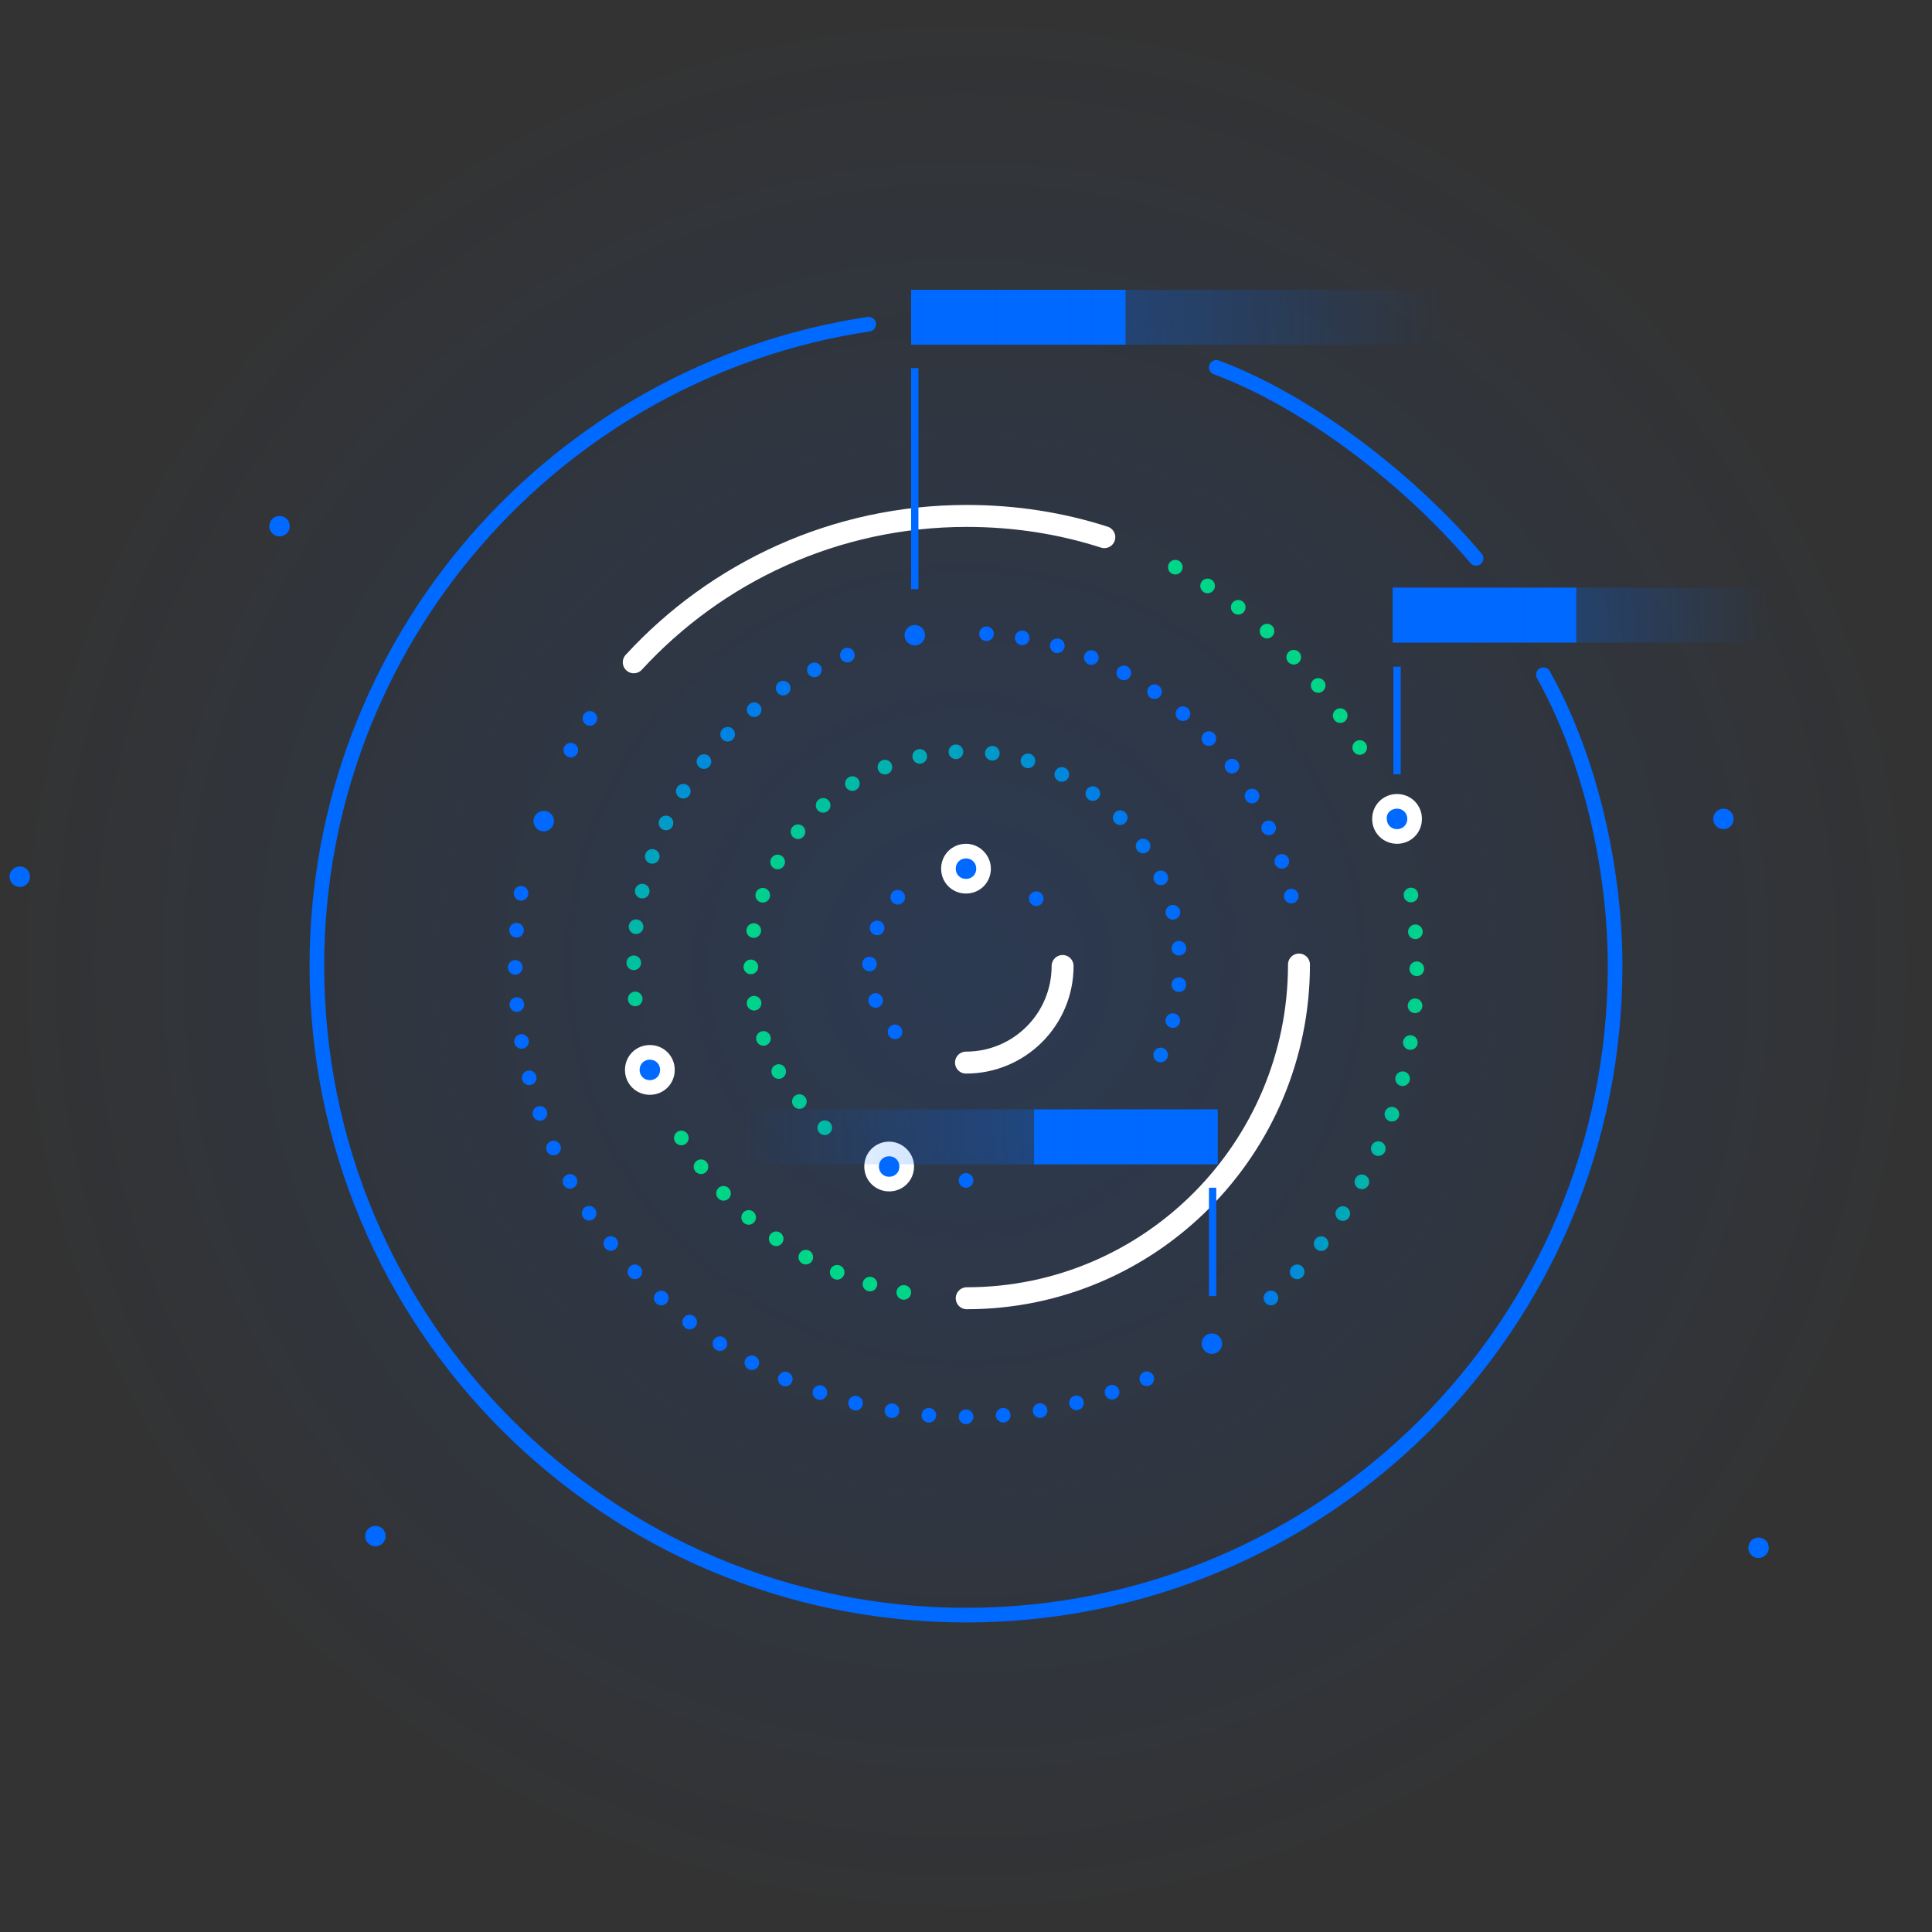 <svg width="264px" height="264px" viewBox="0 0 264 264" xmlns="http://www.w3.org/2000/svg">
  <rect x="0" y="0" width="264" height="264" fill="#333333" stroke="none"/>
  <radialGradient cx="50%" cy="50%" fx="50%" fy="50%" r="50%" id="radialGradient-1">
      <stop stop-color="#005FFF" stop-opacity="0.15" offset="0%"></stop>
      <stop stop-color="#005FFF" stop-opacity="0" offset="100%"></stop>
  </radialGradient>
  <linearGradient x1="-1514.17%" y1="0%" x2="4554.8%" y2="0%" id="linearGradient-2">
      <stop stop-color="#00D688" offset="0%"></stop>
      <stop stop-color="#0069FF" offset="100%"></stop>
  </linearGradient>
  <linearGradient x1="-1.706%" y1="50%" x2="101.86%" y2="50%" id="linearGradient-3">
      <stop stop-color="#00D688" offset="0%"></stop>
      <stop stop-color="#0069FF" offset="100%"></stop>
  </linearGradient>
  <linearGradient x1="-5464.17%" y1="0%" x2="604.8%" y2="0%" id="linearGradient-4">
      <stop stop-color="#00D688" offset="0%"></stop>
      <stop stop-color="#0069FF" offset="100%"></stop>
  </linearGradient>
  <linearGradient x1="0%" y1="101.54%" x2="0%" y2="-5438.18%" id="linearGradient-5">
      <stop stop-color="#00D688" offset="0%"></stop>
      <stop stop-color="#0069FF" offset="100%"></stop>
  </linearGradient>
  <linearGradient x1="50%" y1="112.375%" x2="50%" y2="-3.518%" id="linearGradient-6">
      <stop stop-color="#00D688" offset="0%"></stop>
      <stop stop-color="#0069FF" offset="100%"></stop>
  </linearGradient>
  <linearGradient x1="0%" y1="5441.54%" x2="0%" y2="-98.18%" id="linearGradient-7">
      <stop stop-color="#00D688" offset="0%"></stop>
      <stop stop-color="#0069FF" offset="100%"></stop>
  </linearGradient>
  <linearGradient x1="275.68%" y1="0%" x2="-2309.46%" y2="0%" id="linearGradient-8">
      <stop stop-color="#00D688" offset="0%"></stop>
      <stop stop-color="#0069FF" offset="100%"></stop>
  </linearGradient>
  <linearGradient x1="104.369%" y1="50%" x2="-13.674%" y2="50%" id="linearGradient-9">
      <stop stop-color="#00D688" offset="0%"></stop>
      <stop stop-color="#0069FF" offset="100%"></stop>
  </linearGradient>
  <linearGradient x1="2485.68%" y1="0%" x2="-99.46%" y2="0%" id="linearGradient-10">
      <stop stop-color="#00D688" offset="0%"></stop>
      <stop stop-color="#0069FF" offset="100%"></stop>
  </linearGradient>
  <linearGradient x1="0%" y1="50%" x2="100%" y2="50%" id="linearGradient-11">
      <stop stop-color="#0069FF" offset="0%"></stop>
      <stop stop-color="#0069FF" stop-opacity="0" offset="100%"></stop>
  </linearGradient>
  <linearGradient x1="0%" y1="50%" x2="100%" y2="50%" id="linearGradient-12">
      <stop stop-color="#0069FF" stop-opacity="0" offset="0%"></stop>
      <stop stop-color="#0069FF" offset="100%"></stop>
  </linearGradient>
    <g id="Page-1" stroke="none" stroke-width="1" fill="none" fill-rule="evenodd">
      <circle fill="url(#radialGradient-1)" fill-rule="nonzero" cx="132" cy="132" r="132"></circle>
      <path d="M210.9,92.2 C217.4,103.8 220.7,119 220.7,132 C220.7,181 181,220.7 132,220.7 C83,220.7 43.3,181 43.3,132 C43.3,87.6 76,50.7 118.7,44.3" stroke="#0069FF" stroke-width="2" stroke-linecap="round"></path>
      <path d="M166.2,50.2 C178.3,54.7 192.1,65 201.7,76.3" stroke="#0069FF" stroke-width="2" stroke-linecap="round"></path>
      <g transform="translate(118, 156)" fill-rule="nonzero">
        <circle fill="#0069FF" cx="3.5" cy="3.4" r="2.4"></circle>
        <path d="M3.5,2 C4.3,2 4.9,2.6 4.9,3.4 C4.9,4.2 4.3,4.8 3.5,4.8 C2.7,4.8 2.1,4.2 2.1,3.4 C2.1,2.6 2.7,2 3.5,2 L3.5,2 Z M3.5,0 C1.6,0 0.1,1.5 0.1,3.4 C0.1,5.3 1.6,6.8 3.5,6.8 C5.4,6.8 6.9,5.3 6.9,3.4 C6.9,1.5 5.3,0 3.5,0 L3.5,0 Z" fill="#FFFFFF"></path>
      </g>
      <g transform="translate(70, 75)" stroke-linecap="round" stroke-width="2">
        <g transform="translate(48, 44)" stroke="#0069FF" stroke-dasharray="0,5.078">
          <path d="M4.3,22 C2.1,19.6 0.8,16.5 0.8,13 C0.8,8.4 3.1,4.4 6.6,2"></path>
        </g>
        <g transform="translate(67, 44)" stroke="#0069FF" stroke-dasharray="0,5.184">
          <path d="M4.6,3.8 C5.2,4.4 5.7,5.1 6.2,5.8"></path>
        </g>
        <g transform="translate(56, 85)" stroke="#0069FF" stroke-dasharray="0,5.599">
          <path d="M6,1.3 C5.4,1.3 4.8,1.3 4.2,1.2"></path>
        </g>
        <g transform="translate(32, 27)" stroke="url(#linearGradient-3)" stroke-dasharray="0,4.987">
          <path d="M10.7,52.1 C4.5,46.7 0.6,38.8 0.6,30 C0.6,13.8 13.7,0.7 29.9,0.7 C46.1,0.7 59.2,13.8 59.2,30 C59.2,35.2 57.9,40.1 55.5,44.3"></path>
        </g>
        <g transform="translate(20, 76)" stroke="#00D688" stroke-dasharray="0,4.763">
          <path d="M33.5,25.6 C19.8,23 8.3,14.3 1.9,2.4"></path>
        </g>
        <g transform="translate(59, 11)" stroke="#0069FF" stroke-dasharray="0,4.917">
          <path d="M5.8,0.6 C27.2,1.9 44.6,18 47.9,38.9"></path>
        </g>
        <g transform="translate(16, 13)" stroke="url(#linearGradient-6)" stroke-dasharray="0,4.942">
          <path d="M0.8,48.5 C0.7,47 0.6,45.5 0.6,44 C0.6,23.8 13.8,6.6 32.1,0.7"></path>
        </g>
        <g transform="translate(99, 42)" stroke="url(#linearGradient-9)" stroke-dasharray="0,5.062">
          <path d="M23.8,5.3 C24.3,8.4 24.6,11.7 24.6,15 C24.6,33.9 16.1,50.8 2.7,62.1"></path>
        </g>
        <g transform="translate(86, 0)" stroke="#00D688" stroke-dasharray="0,5.106">
          <path d="M4.6,2.5 C16,8.5 25.2,17.9 31,29.4"></path>
        </g>
        <g transform="translate(5, 19)" stroke="#0069FF" stroke-dasharray="0,5.058">
          <path d="M3,8.5 C4.2,6.3 5.6,4.1 7,2.1"></path>
        </g>
        <g transform="translate(0, 42)" stroke="#0069FF" stroke-dasharray="0,5.083">
          <path d="M86.7,71.4 C79.1,74.7 70.8,76.6 62,76.6 C28,76.6 0.4,49 0.4,15 C0.4,10.7 0.8,6.5 1.7,2.5"></path>
        </g>
      </g>
      <circle fill="#0069FF" fill-rule="nonzero" cx="74.3" cy="112.2" r="1.4"></circle>
      <circle fill="#0069FF" fill-rule="nonzero" cx="38.2" cy="71.9" r="1.4"></circle>
      <g transform="translate(187, 108)" fill-rule="nonzero">
        <circle fill="#0069FF" cx="3.9" cy="3.9" r="2.4"></circle>
        <path d="M3.9,2.5 C4.7,2.5 5.3,3.1 5.3,3.9 C5.3,4.7 4.7,5.3 3.9,5.3 C3.1,5.3 2.5,4.7 2.5,3.9 C2.4,3.1 3.1,2.5 3.9,2.5 L3.9,2.5 Z M3.9,0.5 C2,0.5 0.5,2 0.5,3.9 C0.5,5.8 2,7.3 3.9,7.3 C5.8,7.3 7.3,5.8 7.3,3.9 C7.3,2 5.8,0.5 3.9,0.5 L3.9,0.5 Z" fill="#FFFFFF"></path>
      </g>
      <circle fill="#0069FF" fill-rule="nonzero" cx="125" cy="86.8" r="1.4"></circle>
      <g transform="translate(128, 115)" fill-rule="nonzero">
        <circle fill="#0069FF" cx="4" cy="3.7" r="2.4"></circle>
        <path d="M4,2.3 C4.8,2.3 5.4,2.9 5.4,3.7 C5.4,4.5 4.8,5.1 4,5.1 C3.2,5.1 2.6,4.5 2.6,3.7 C2.6,2.9 3.2,2.3 4,2.3 L4,2.3 Z M4,0.3 C2.1,0.3 0.6,1.8 0.6,3.7 C0.6,5.6 2.1,7.1 4,7.1 C5.9,7.1 7.4,5.6 7.4,3.7 C7.4,1.9 5.9,0.3 4,0.3 L4,0.3 Z" fill="#FFFFFF"></path>
      </g>
      <circle fill="#0069FF" fill-rule="nonzero" cx="165.6" cy="183.6" r="1.4"></circle>
      <circle fill="#0069FF" fill-rule="nonzero" cx="2.7" cy="119.8" r="1.4"></circle>
      <circle fill="#0069FF" fill-rule="nonzero" cx="235.5" cy="111.9" r="1.4"></circle>
      <circle fill="#0069FF" fill-rule="nonzero" cx="240.3" cy="211.5" r="1.4"></circle>
      <circle fill="#0069FF" fill-rule="nonzero" cx="51.3" cy="209.9" r="1.4"></circle>
      <path d="M177.5,131.8 C177.5,156.9 157.2,177.4 132.1,177.4" stroke="#FFFFFF" stroke-width="3" stroke-linecap="round"></path>
      <path d="M86.6,90.5 C97.9,78.2 114.1,70.5 132.1,70.5 C138.7,70.5 145,71.5 150.9,73.4" stroke="#FFFFFF" stroke-width="3" stroke-linecap="round"></path>
      <path d="M145.2,132 C145.2,139.3 139.3,145.2 132,145.2" stroke="#FFFFFF" stroke-width="3" stroke-linecap="round"></path>
      <path d="M125,80.5 L125,50.3" stroke="#0069FF"></path>
      <rect fill="#0069FF" fill-rule="nonzero" x="190.3" y="80.3" width="25.1" height="7.5"></rect>
      <rect fill="#0069FF" fill-rule="nonzero" x="124.5" y="39.6" width="29.3" height="7.5"></rect>
      <rect fill="#0069FF" fill-rule="nonzero" x="141.3" y="151.6" width="25.1" height="7.5"></rect>
      <path d="M190.9,105.8 L190.9,91.1" stroke="#0069FF"></path>
      <path d="M165.7,177.1 L165.7,162.3" stroke="#0069FF"></path>
      <g transform="translate(85, 142)" fill-rule="nonzero">
        <circle fill="#0069FF" cx="3.8" cy="4.2" r="2.4"></circle>
        <path d="M3.8,2.8 C4.6,2.8 5.2,3.4 5.2,4.2 C5.2,5 4.6,5.6 3.8,5.6 C3,5.6 2.4,5 2.4,4.2 C2.4,3.4 3,2.8 3.8,2.8 L3.8,2.8 Z M3.8,0.8 C1.9,0.8 0.4,2.3 0.4,4.2 C0.4,6.1 1.9,7.6 3.8,7.6 C5.7,7.6 7.2,6.1 7.2,4.2 C7.2,2.3 5.7,0.8 3.8,0.8 L3.8,0.8 Z" fill="#FFFFFF"></path>
      </g>
    <g opacity="0.47" transform="translate(190, 80)" fill-rule="nonzero" fill="url(#linearGradient-11)">
      <rect x="0.3" y="0.3" width="51.8" height="7.5"></rect>
    </g>
    <g opacity="0.47" transform="translate(124, 39)" fill-rule="nonzero" fill="url(#linearGradient-11)">
      <rect x="0.5" y="0.6" width="72.6" height="7.5"></rect>
    </g>
    <g opacity="0.47" transform="translate(101, 151)" fill-rule="nonzero" fill="url(#linearGradient-12)">
      <rect x="0.3" y="0.6" width="65" height="7.5"></rect>
    </g>
  </g>
</svg>
